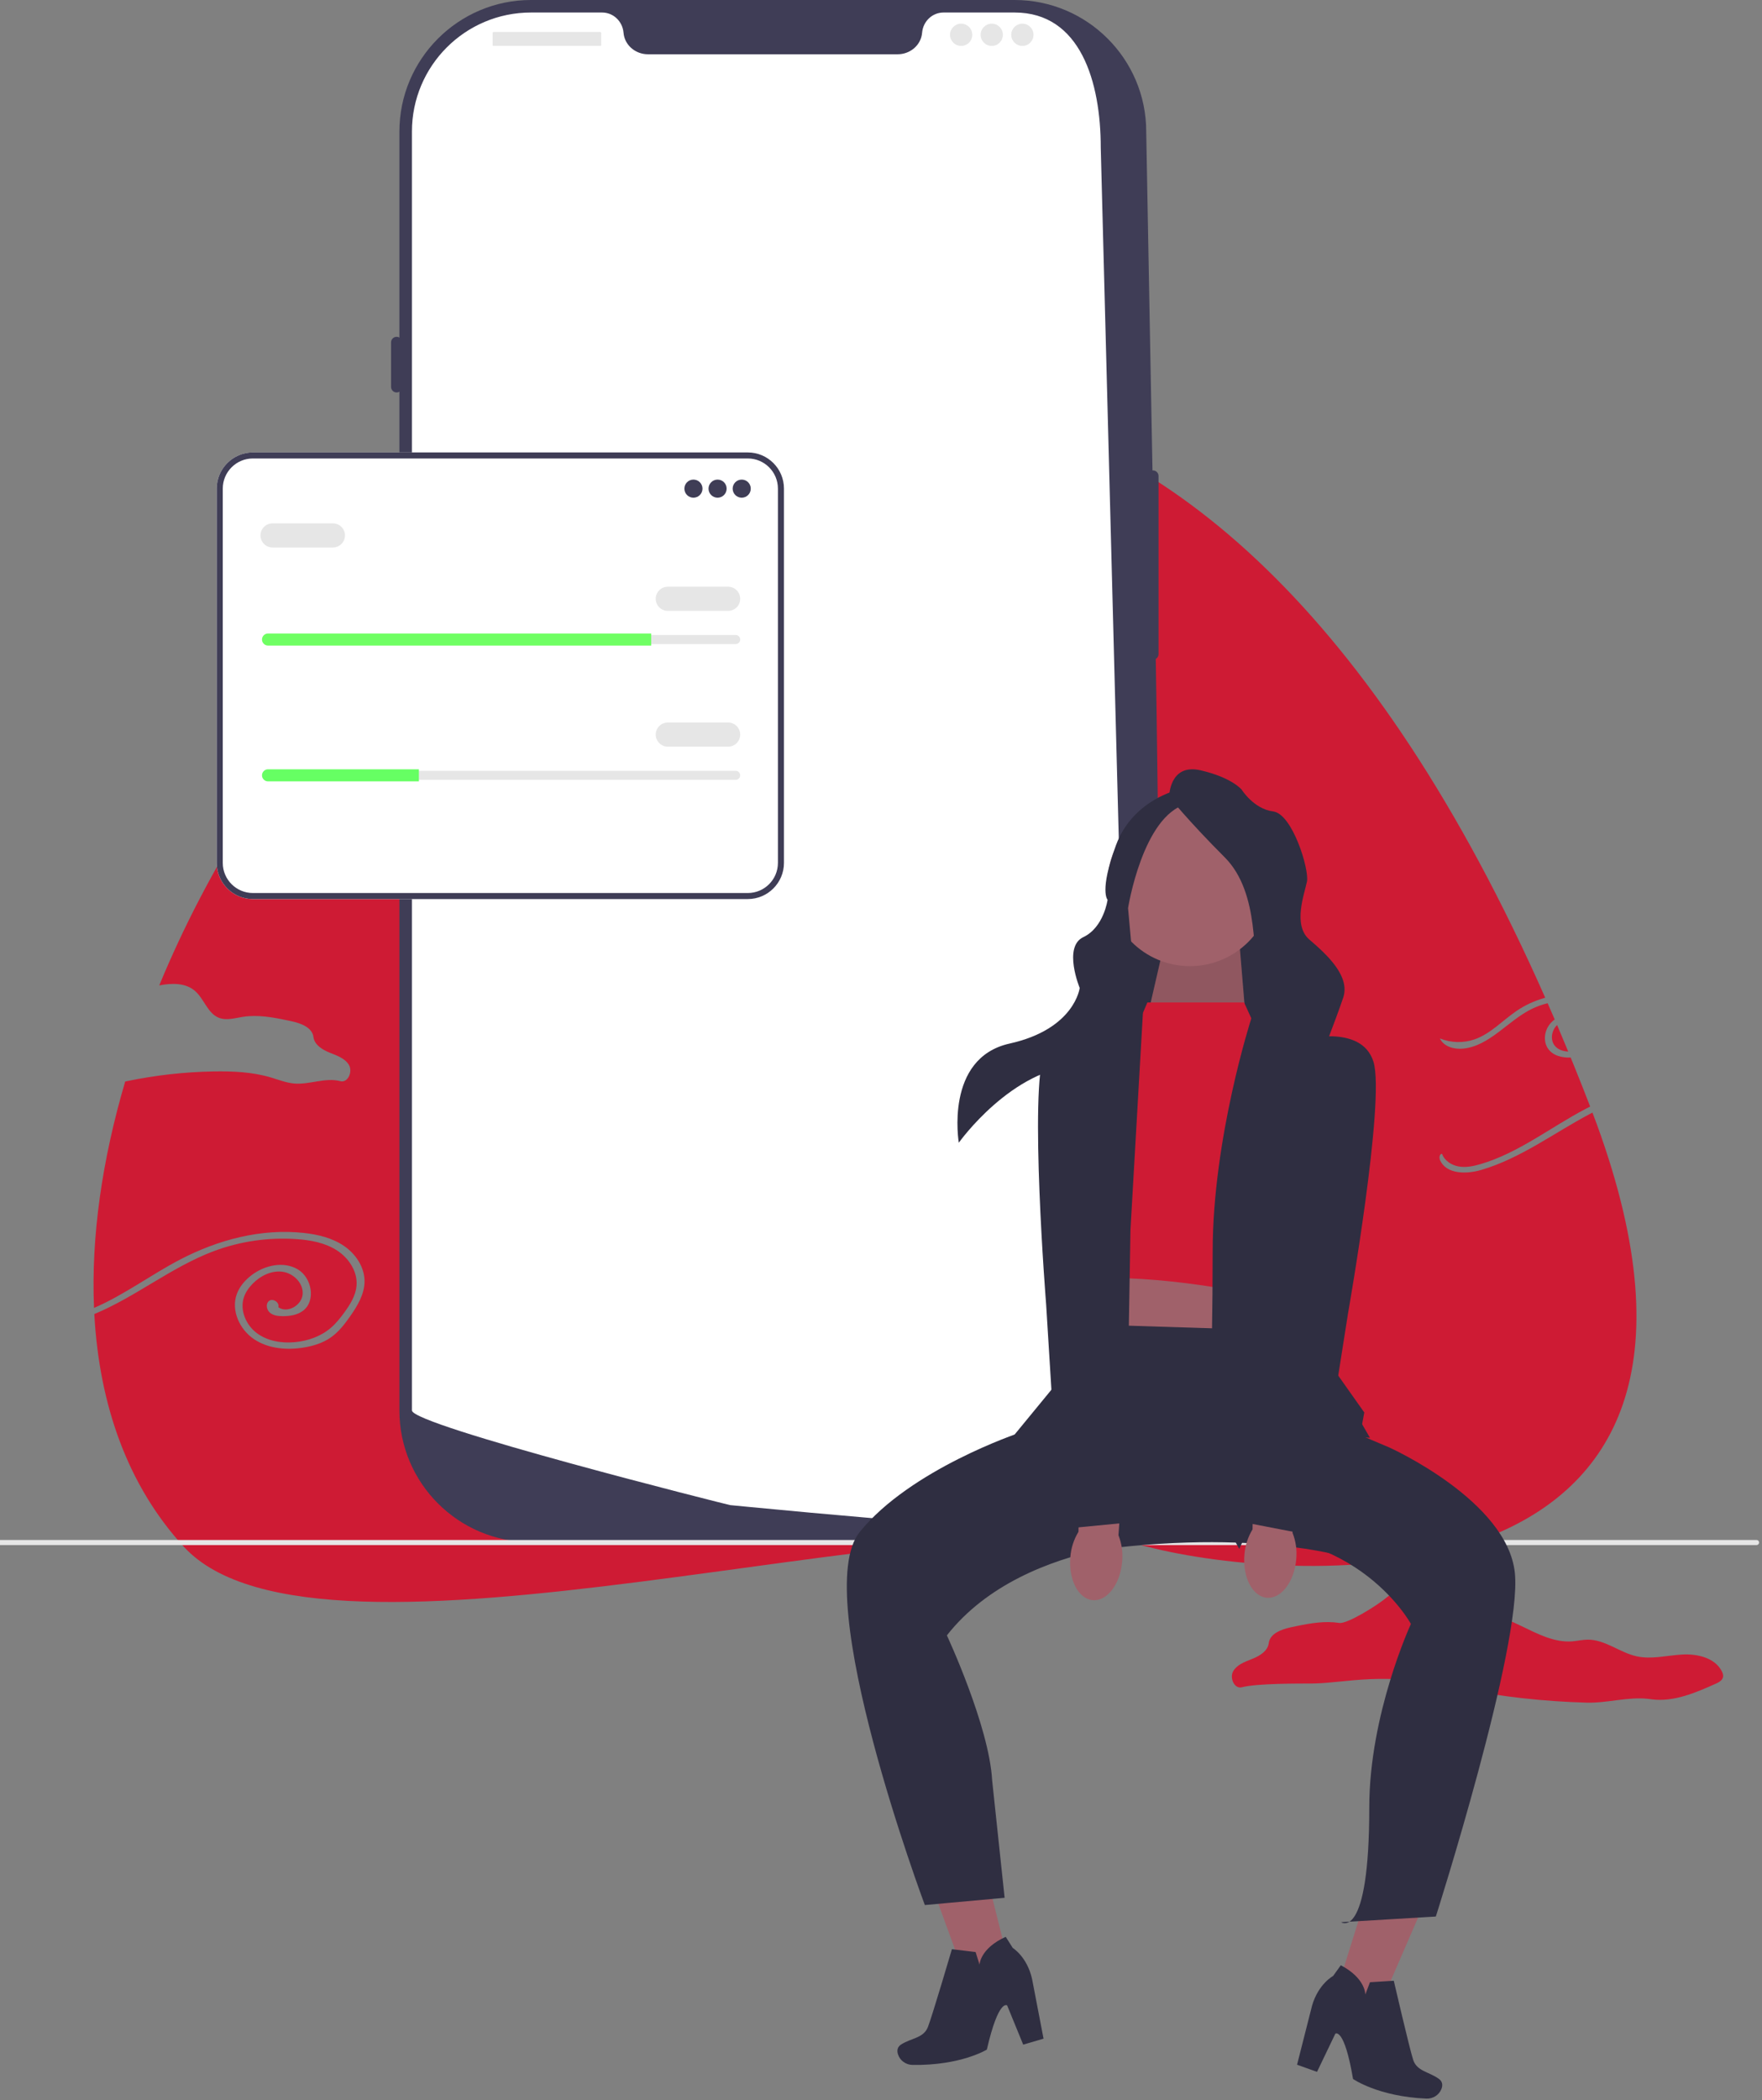 <svg width="584" height="696" viewBox="0 0 584 696" fill="none" xmlns="http://www.w3.org/2000/svg">
<rect x="0" y="0" width="584" height="696" fill="#808080" stroke="none"/>
<g clip-path="url(#clip0_1_364)">
<path fill-rule="evenodd" clip-rule="evenodd" d="M473.195 527.723L473.517 527.799L474.155 527.954C484.496 530.538 494.572 534.179 504.176 538.803C509.551 541.391 515.147 544.367 521.095 543.91C522.8 543.78 524.48 543.365 526.189 543.346C531.981 543.283 536.868 547.657 542.529 548.882C547.439 549.943 552.504 548.564 557.519 548.279C562.534 547.994 568.332 549.317 570.653 553.772C570.976 554.391 571.223 555.1 571.07 555.782C570.865 556.7 570.034 557.277 569.165 557.712L568.991 557.797L568.621 557.967C561.945 560.958 554.818 564.018 547.586 563.14L547.081 563.072L546.328 562.974C539.549 562.207 532.709 564.412 525.865 564.22C511.737 563.824 497.335 562.292 483.759 559.427L482.308 559.115L481.577 558.957C458.299 553.985 446.592 557.588 435.713 557.865L435.366 557.872L434.688 557.881C430.497 557.902 416.585 557.816 411.612 559.121C409.103 559.779 407.437 555.978 408.761 553.747C410.031 551.606 412.581 550.701 414.91 549.771L415.2 549.655L415.433 549.559C417.692 548.61 420.044 547.096 420.481 544.746L420.519 544.5L420.555 544.267C421.097 541.285 424.658 539.96 427.712 539.281L427.959 539.227L429.712 538.856C434.399 537.882 439.179 537.074 443.889 537.806C446.557 538.22 456.744 531.838 459.799 529.21C463.343 526.161 468.566 526.656 473.195 527.723ZM512.147 330.613L511.767 330.737C508.577 331.655 505.527 333.055 502.774 334.912C498.069 338.084 494.105 342.553 488.746 344.418C485.042 345.708 480.868 345.598 477.237 344.114C478.494 346.846 481.986 347.798 484.978 347.488C493.715 346.581 499.669 338.356 507.523 334.422C509.255 333.554 511.078 332.903 512.953 332.448C513.735 334.221 514.514 336.012 515.289 337.816L515.285 337.837C514.687 338.277 514.143 338.788 513.675 339.373C511.875 341.618 511.427 345.023 513.03 347.413C514.64 349.813 517.587 350.545 520.588 350.455L520.589 350.445L521.674 353.105C523.478 357.554 525.269 362.08 527.045 366.685L526.901 366.762C526.47 366.979 526.041 367.199 525.614 367.423C513.947 373.522 503.374 382.038 490.743 385.751C488.399 386.44 485.931 386.958 483.521 386.552C481.112 386.146 478.761 384.644 477.944 382.341C477.04 382.404 476.952 383.739 477.337 384.56C479.487 389.148 486.026 389.124 490.89 387.707C503.892 383.919 514.948 375.502 526.927 369.152L527.804 368.69L529.186 372.37C589.335 536.836 427.078 524.663 380.448 512.587C311.313 494.683 105.963 561.532 60.954 512.587C42.231 492.227 32.89 465.428 31.259 435.45C44.938 429.787 56.839 419.875 70.784 414.63C79.541 411.337 89.012 409.958 98.345 410.618C103.026 410.949 107.813 411.841 111.746 414.401C115.679 416.96 118.601 421.482 118.164 426.155C117.86 429.409 116.032 432.307 114.106 434.948C112.77 436.782 111.349 438.575 109.623 440.047C106.331 442.854 102.056 444.355 97.749 444.761C93.32 445.179 88.614 444.407 85.067 441.721C81.519 439.036 79.442 434.184 80.822 429.954C81.382 428.237 82.452 426.721 83.713 425.427C86.286 422.784 89.947 420.949 93.604 421.428C97.261 421.907 100.598 425.209 100.309 428.886C100.02 432.563 95.272 435.321 92.264 433.187C92.733 431.572 90.355 430.055 89.088 431.162C87.984 432.127 88.354 434.072 89.478 435.014C90.602 435.957 92.17 436.136 93.637 436.147C96.027 436.164 98.539 435.794 100.442 434.348C104.778 431.055 103.368 423.388 98.677 420.624C93.986 417.86 87.739 419.25 83.405 422.544C81.226 424.2 79.349 426.354 78.442 428.936C76.554 434.309 79.433 440.564 84.155 443.748C88.876 446.931 94.974 447.465 100.596 446.557C103.787 446.042 106.962 445.07 109.614 443.223C112.236 441.397 114.221 438.811 116.054 436.194C118.472 432.74 120.78 428.908 120.823 424.692C120.869 419.968 117.938 415.561 114.04 412.893C110.142 410.225 105.393 409.079 100.697 408.567C86.566 407.025 72.212 410.836 59.614 417.423C49.976 422.462 41.084 429.149 31.163 433.416C30.154 409.793 33.867 384.261 41.493 358.391L42.103 358.266C51.523 356.304 61.127 355.226 70.748 355.049C77.132 354.932 83.599 355.224 89.722 357.032C92.293 357.792 94.818 358.82 97.488 359.051C102.61 359.495 107.825 356.968 112.799 358.273C115.308 358.931 116.974 355.129 115.65 352.899C114.326 350.668 111.615 349.779 109.211 348.807C106.806 347.834 104.215 346.226 103.892 343.652C103.486 340.422 99.636 339.058 96.452 338.379L95.284 338.131C90.41 337.103 85.428 336.195 80.522 336.958C77.854 337.372 75.051 338.263 72.54 337.271C68.792 335.79 67.667 330.99 64.612 328.362C61.462 325.653 56.987 325.741 52.781 326.544C68.838 287.678 92.978 249.503 122.467 217.346L122.483 217.365C122.653 217.386 122.822 217.406 122.991 217.426C134.121 218.689 145.526 217.468 156.137 213.876C163.723 211.309 171.949 214.858 178.841 218.938C185.732 223.017 192.736 227.866 200.741 228.101C206.474 228.27 211.956 226.022 217.492 224.524C241.045 218.154 265.805 225.321 289.878 229.293C297.29 230.516 305.633 231.218 311.606 226.66C309.8 222.712 305.48 220.431 301.194 219.742C296.909 219.052 292.537 219.666 288.206 219.947C273.092 220.925 257.729 217.72 244.266 210.781C236.877 206.972 228.117 207.544 219.85 206.67C211.583 205.796 202.393 202.419 199.508 194.622C196.963 187.742 189.77 183.276 182.469 182.57C175.168 181.864 167.866 184.418 161.59 188.214C155.313 192.01 149.872 197.012 144.283 201.763C142.229 203.509 140.083 205.263 137.52 206.099C136.074 206.572 134.562 206.73 133.037 206.81L132.523 206.825C236.561 102.441 398.719 74.251 512.147 330.613ZM516.09 339.685C516.277 340.122 516.466 340.567 516.655 341.012L519.771 348.466C518.014 348.37 516.341 347.833 515.279 346.486C513.756 344.553 514.245 341.521 515.988 339.783L516.09 339.685ZM103.67 271.432L103.09 271.74C102.202 272.218 101.347 272.714 100.105 273.464L97.166 275.251C93.311 277.572 91.212 278.613 88.557 279.393C87.385 279.738 86.534 279.854 85.756 279.722C84.893 279.577 84.168 279.055 83.937 278.401L83.733 277.828L83.127 277.871C82.029 277.948 81.797 279.136 82.192 279.979C83.236 282.205 86.1 282.65 89.071 281.785C92.086 280.906 94.433 279.764 98.711 277.245L101.451 275.615C104.995 273.519 106.857 272.553 109.21 271.668C112.933 270.268 116.962 269.681 120.931 269.962C123.253 270.126 125.016 270.579 126.415 271.49C128.016 272.532 129.014 274.27 128.863 275.888C128.765 276.934 128.263 277.931 127.237 279.338C126.542 280.292 126.007 280.917 125.403 281.432C124.163 282.489 122.489 283.134 120.652 283.307C118.717 283.489 116.932 283.098 115.66 282.135C114.295 281.102 113.613 279.308 114.081 277.873C114.268 277.299 114.635 276.739 115.158 276.202C116.216 275.116 117.584 274.527 118.809 274.687C120.073 274.852 121.136 275.991 121.049 277.094L121.033 277.219C120.884 278.04 119.932 278.663 119.197 278.548L119.118 278.532L119.116 278.514C118.857 277.418 117.363 276.719 116.411 277.551C115.542 278.309 115.728 279.725 116.593 280.451C117.198 280.959 117.932 281.127 118.922 281.134C120.323 281.144 121.479 280.875 122.389 280.184C124.717 278.416 124.117 274.372 121.539 272.853C119.304 271.536 116.256 272.005 113.966 273.745C112.811 274.623 111.951 275.697 111.524 276.914C110.603 279.536 111.881 282.671 114.331 284.323C116.431 285.739 119.193 286.148 122.1 285.679C123.776 285.408 125.2 284.905 126.376 284.087C127.461 283.331 128.296 282.379 129.391 280.814C130.881 278.685 131.604 277.118 131.623 275.33C131.645 273.08 130.327 270.882 128.307 269.499C126.642 268.36 124.606 267.744 122.103 267.471C116.095 266.816 109.709 268.275 103.67 271.432Z" fill="#CE1B34"/>
<path d="M336.298 511.006H175.986C151.941 511.006 132.379 491.444 132.379 467.399V43.607C132.379 19.562 151.941 0 175.986 0H336.298C360.343 0 379.905 19.562 379.905 43.607C382.889 213.789 387.978 404.365 379.905 467.399C379.905 491.444 360.343 511.006 336.298 511.006Z" fill="#3F3D56"/>
<path d="M382.141 155.885C381.123 155.885 380.296 156.712 380.296 157.729V216.762C380.296 217.78 381.123 218.607 382.141 218.607C383.158 218.607 383.985 217.78 383.985 216.762V157.729C383.985 156.712 383.158 155.885 382.141 155.885Z" fill="#3F3D56"/>
<path d="M364.835 48.928L375.755 467.391C375.755 488.32 359.465 505.44 338.868 506.768H338.859C338.554 506.787 338.25 506.805 337.936 506.814C337.392 506.842 336.848 506.851 336.295 506.851C336.295 506.851 334.265 506.704 330.557 506.427C326.812 506.15 321.361 505.735 314.563 505.191C312.525 505.034 310.375 504.859 308.106 504.674C303.587 504.305 298.624 503.9 293.302 503.438C291.18 503.263 288.985 503.07 286.744 502.876C275.288 501.889 262.457 500.736 248.926 499.426C246.638 499.214 244.332 498.993 242.008 498.762C241.399 498.697 136.531 472.335 136.531 467.391V43.607C136.531 21.811 154.194 4.147 175.99 4.147H199.548C203.312 4.147 206.337 7.081 206.66 10.835C206.688 11.084 206.715 11.333 206.762 11.582C207.444 15.354 210.903 17.983 214.74 17.983H297.545C301.382 17.983 304.841 15.354 305.524 11.582C305.57 11.333 305.597 11.084 305.625 10.835C305.948 7.081 308.973 4.147 312.737 4.147H336.295C358.091 4.147 364.835 27.131 364.835 48.928Z" fill="white"/>
<path d="M131.457 111.61C130.44 111.61 129.612 112.437 129.612 113.454V128.213C129.612 129.23 130.44 130.058 131.457 130.058C132.475 130.058 133.302 129.23 133.302 128.213V113.454C133.302 112.437 132.475 111.61 131.457 111.61Z" fill="#3F3D56"/>
<path d="M131.457 155.885C130.44 155.885 129.612 156.712 129.612 157.729V186.323C129.612 187.341 130.44 188.168 131.457 188.168C132.475 188.168 133.302 187.341 133.302 186.323V157.729C133.302 156.712 132.475 155.885 131.457 155.885Z" fill="#3F3D56"/>
<path d="M131.457 196.47C130.44 196.47 129.612 197.297 129.612 198.315V226.909C129.612 227.926 130.44 228.754 131.457 228.754C132.475 228.754 133.302 227.926 133.302 226.909V198.315C133.302 197.297 132.475 196.47 131.457 196.47Z" fill="#3F3D56"/>
<path d="M198.943 10.608H163.59C163.419 10.608 163.28 10.747 163.28 10.918V14.909C163.28 15.081 163.419 15.22 163.59 15.22H198.943C199.114 15.22 199.253 15.081 199.253 14.909V10.918C199.253 10.747 199.114 10.608 198.943 10.608Z" fill="#E6E6E6"/>
<path d="M318.566 15.22C320.604 15.22 322.256 13.568 322.256 11.53C322.256 9.492 320.604 7.84 318.566 7.84C316.528 7.84 314.876 9.492 314.876 11.53C314.876 13.568 316.528 15.22 318.566 15.22Z" fill="#E6E6E6"/>
<path d="M328.712 15.22C330.75 15.22 332.402 13.568 332.402 11.53C332.402 9.492 330.75 7.84 328.712 7.84C326.675 7.84 325.023 9.492 325.023 11.53C325.023 13.568 326.675 15.22 328.712 15.22Z" fill="#E6E6E6"/>
<path d="M338.859 15.22C340.896 15.22 342.548 13.568 342.548 11.53C342.548 9.492 340.896 7.84 338.859 7.84C336.821 7.84 335.169 9.492 335.169 11.53C335.169 13.568 336.821 15.22 338.859 15.22Z" fill="#E6E6E6"/>
<path d="M583.04 511.16C583.04 511.624 582.664 512 582.2 512H0V510.32H582.2C582.664 510.32 583.04 510.696 583.04 511.16Z" fill="#E6E6E6"/>
<path d="M458.622 609.802L478.389 616.116L453.084 674.51L439.688 670.232L458.622 609.802Z" fill="#A0616A"/>
<path d="M461.959 656.382L454.067 656.87L452.514 660.945C452.514 660.945 452.701 655.611 444.397 651.247L441.845 654.796C441.845 654.796 436.986 657.375 434.879 664.601L429.899 684.206L436.517 686.571L442.582 673.926C442.582 673.926 445.525 671.657 448.452 688.922C448.452 688.922 456.734 694.75 472.759 695.435C474.962 695.529 477.016 694.227 477.78 692.159C478.202 691.017 478.16 689.797 476.88 688.875C473.623 686.526 469.616 686.383 468.385 682.592C467.153 678.8 461.959 656.382 461.959 656.382Z" fill="#2F2E41"/>
<path d="M321.568 599.613L301.464 604.757L323.3 664.534L336.923 661.05L321.568 599.613Z" fill="#A0616A"/>
<path d="M315.504 645.917L323.353 646.867L324.664 651.026C324.664 651.026 324.791 645.69 333.337 641.821L335.676 645.514C335.676 645.514 340.375 648.373 342.055 655.71L345.876 675.574L339.131 677.547L333.818 664.567C333.818 664.567 331.013 662.13 327.079 679.194C327.079 679.194 318.468 684.525 302.431 684.269C300.227 684.234 298.252 682.813 297.611 680.704C297.257 679.54 297.37 678.324 298.702 677.478C302.092 675.325 306.1 675.417 307.551 671.705C309.003 667.992 315.504 645.917 315.504 645.917Z" fill="#2F2E41"/>
<path d="M371.077 359.839H424.767V280.507H371.077V359.839Z" fill="#2F2E41"/>
<path d="M415.551 415.531L413.949 458.002L361.061 453.995L367.471 412.326L415.551 415.531Z" fill="#A0616A"/>
<path d="M357.054 438.77L433.18 441.174L452.181 468.061L443.366 515.339C443.366 515.339 405.134 504.479 341.829 517.3L345.836 473.227L358.057 461.005L357.054 438.77Z" fill="#2F2E41"/>
<path d="M439.591 470.823L460.426 479.638C460.426 479.638 499.691 497.267 502.095 521.307C504.499 545.347 475.896 635.096 475.896 635.096L444.505 636.973C444.505 636.973 453.835 643.465 453.835 598.928C453.835 567.928 467.638 538.135 467.638 538.135C467.638 538.135 447.604 501.274 396.319 510.088C396.319 510.088 340.279 508.272 313.835 541.928C313.835 541.928 327.835 571.928 328.835 589.928L332.974 628.89L306.53 631.294C306.53 631.294 268.107 528.519 284.934 507.684C301.762 486.85 337.822 474.83 337.822 474.83L439.591 470.823Z" fill="#2F2E41"/>
<path d="M412.715 335.65L410.835 312.928H385.835L380.293 337.001L412.715 335.65Z" fill="#A0616A"/>
<path opacity="0.1" d="M412.715 335.65L410.835 312.928H385.835L380.293 337.001L412.715 335.65Z" fill="black"/>
<path d="M421.725 292.83C421.725 307.922 409.491 320.157 394.398 320.157C379.306 320.157 367.071 307.922 367.071 292.83C367.071 277.738 379.306 265.503 394.398 265.503C409.49 265.503 421.725 277.738 421.725 292.83Z" fill="#A0616A"/>
<path d="M380.293 332.193H412.346L416.353 341.008L420.359 429.955C420.359 429.955 389.909 422.743 363.465 423.545L369.875 342.61L377.889 337.802L380.293 332.193Z" fill="#CE1B34"/>
<path d="M410.743 513.294C410.743 513.294 426.77 477.234 433.181 476.432C439.591 475.631 454.056 476.432 454.056 476.432L450.81 470.823C450.81 470.823 450.008 459.604 441.995 459.604C433.982 459.604 437.187 344.213 437.187 344.213L414.741 337.463C414.741 337.463 401.929 377.068 401.929 414.73C401.929 452.393 400.326 494.062 400.326 494.062L410.743 513.294Z" fill="#2F2E41"/>
<path d="M378.811 335.65L350.643 343.412L353.849 453.995L335.418 476.432C335.418 476.432 359.458 476.432 365.067 496.466C365.067 496.466 371.721 507.419 378.811 506.35C385.902 505.28 381.094 482.843 381.094 482.843L373.882 454.797L374.683 407.518L378.811 335.65Z" fill="#2F2E41"/>
<path d="M387.505 264.08C387.505 264.08 387.505 252.861 397.922 255.265C408.339 257.669 411.545 261.676 411.545 261.676C411.545 261.676 415.551 268.087 421.962 268.888C428.373 269.689 433.982 288.12 433.181 292.127C432.379 296.133 428.373 306.55 433.982 311.358C439.591 316.166 447.604 323.378 445.2 330.59C442.796 337.802 435.585 356.233 435.585 356.233C435.585 356.233 455.7 359.173 454.056 371.726C454.056 371.726 444.399 364.246 431.578 364.246C418.757 364.246 420.359 340.986 420.359 340.986C420.359 340.986 419.558 326.584 417.154 322.577C414.75 318.57 417.955 296.133 405.935 284.113C393.915 272.093 387.505 264.08 387.505 264.08Z" fill="#2F2E41"/>
<path d="M390.71 261.676C390.71 261.676 375.485 264.881 369.875 280.107C364.266 295.332 367.099 298.165 367.099 298.165C367.099 298.165 365.859 307.333 359.053 310.548C352.246 313.762 357.855 327.385 357.855 327.385C357.855 327.385 356.253 341.008 334.617 345.816C312.981 350.624 317.789 378.67 317.789 378.67C317.789 378.67 335.418 353.829 357.855 353.028C380.293 352.226 376.286 327.385 376.286 327.385L373.882 300.941C373.882 300.941 378.69 270.491 393.114 266.484C407.538 262.477 390.71 261.676 390.71 261.676Z" fill="#2F2E41"/>
<path d="M412.448 515.235C411.813 522.69 415.145 529.061 419.889 529.464C424.634 529.868 428.993 524.151 429.628 516.694C429.922 513.718 429.499 510.715 428.395 507.936L430.687 476.315L415.825 475.556L415.143 506.809C413.585 509.362 412.661 512.252 412.448 515.235Z" fill="#A0616A"/>
<path d="M354.752 516.036C354.117 523.491 357.449 529.862 362.193 530.266C366.938 530.669 371.298 524.953 371.932 517.495C372.226 514.519 371.803 511.517 370.699 508.738L372.991 477.116L358.129 476.357L357.448 507.611C355.889 510.164 354.965 513.053 354.752 516.036Z" fill="#A0616A"/>
<path d="M431.177 344.614C431.177 344.614 451.21 339.004 455.217 351.826C459.224 364.647 446.803 435.164 446.803 435.164L435.184 508.886L410.343 504.078L426.369 405.515L431.177 344.614Z" fill="#2F2E41"/>
<path d="M370.841 343.564C370.841 343.564 351.427 336.088 346.228 348.474C341.028 360.859 346.732 432.234 346.732 432.234L351.337 506.724L376.521 504.284L369.875 404.647L370.841 343.564Z" fill="#2F2E41"/>
<path d="M247.858 297.928H83.811C77.207 297.928 71.835 292.555 71.835 285.951V161.904C71.835 155.301 77.207 149.928 83.811 149.928H247.858C254.462 149.928 259.835 155.301 259.835 161.904V285.951C259.835 292.555 254.462 297.928 247.858 297.928Z" fill="white"/>
<path d="M247.858 297.928H83.811C77.207 297.928 71.835 292.555 71.835 285.951V161.904C71.835 155.301 77.207 149.928 83.811 149.928H247.858C254.462 149.928 259.835 155.301 259.835 161.904V285.951C259.835 292.555 254.462 297.928 247.858 297.928ZM83.811 151.928C78.31 151.928 73.835 156.403 73.835 161.904V285.951C73.835 291.452 78.31 295.928 83.811 295.928H247.858C253.359 295.928 257.835 291.452 257.835 285.951V161.904C257.835 156.403 253.359 151.928 247.858 151.928H83.811Z" fill="#3F3D56"/>
<path d="M229.835 164.928C231.492 164.928 232.835 163.584 232.835 161.928C232.835 160.271 231.492 158.928 229.835 158.928C228.178 158.928 226.835 160.271 226.835 161.928C226.835 163.584 228.178 164.928 229.835 164.928Z" fill="#3F3D56"/>
<path d="M237.835 164.928C239.492 164.928 240.835 163.584 240.835 161.928C240.835 160.271 239.492 158.928 237.835 158.928C236.178 158.928 234.835 160.271 234.835 161.928C234.835 163.584 236.178 164.928 237.835 164.928Z" fill="#3F3D56"/>
<path d="M245.835 164.928C247.492 164.928 248.835 163.584 248.835 161.928C248.835 160.271 247.492 158.928 245.835 158.928C244.178 158.928 242.835 160.271 242.835 161.928C242.835 163.584 244.178 164.928 245.835 164.928Z" fill="#3F3D56"/>
<path d="M88.835 210.428C88.008 210.428 87.335 211.1 87.335 211.928C87.335 212.331 87.491 212.704 87.773 212.979C88.058 213.271 88.432 213.428 88.835 213.428H243.835C244.662 213.428 245.335 212.755 245.335 211.928C245.335 211.524 245.179 211.151 244.896 210.876C244.611 210.584 244.238 210.428 243.835 210.428H88.835Z" fill="#E6E6E6"/>
<path d="M215.835 209.928V213.928H88.835C88.285 213.928 87.785 213.708 87.425 213.338C87.055 212.978 86.835 212.478 86.835 211.928C86.835 210.828 87.735 209.928 88.835 209.928H215.835Z" fill="#6FFF63"/>
<path d="M241.335 202.428H221.335C219.129 202.428 217.335 200.634 217.335 198.428C217.335 196.222 219.129 194.428 221.335 194.428H241.335C243.54 194.428 245.335 196.222 245.335 198.428C245.335 200.634 243.54 202.428 241.335 202.428Z" fill="#E6E6E6"/>
<path d="M110.335 181.428H90.335C88.129 181.428 86.335 179.634 86.335 177.428C86.335 175.222 88.129 173.428 90.335 173.428H110.335C112.54 173.428 114.335 175.222 114.335 177.428C114.335 179.634 112.54 181.428 110.335 181.428Z" fill="#E6E6E6"/>
<path d="M88.835 255.428C88.008 255.428 87.335 256.1 87.335 256.928C87.335 257.331 87.491 257.704 87.773 257.979C88.058 258.271 88.432 258.428 88.835 258.428H243.835C244.662 258.428 245.335 257.755 245.335 256.928C245.335 256.524 245.179 256.151 244.896 255.876C244.611 255.584 244.238 255.428 243.835 255.428H88.835Z" fill="#E6E6E6"/>
<path d="M138.835 254.928V258.928H88.835C88.285 258.928 87.785 258.708 87.425 258.338C87.055 257.978 86.835 257.478 86.835 256.928C86.835 255.828 87.735 254.928 88.835 254.928H138.835Z" fill="#66FF63"/>
<path d="M241.335 247.428H221.335C219.129 247.428 217.335 245.634 217.335 243.428C217.335 241.222 219.129 239.428 221.335 239.428H241.335C243.54 239.428 245.335 241.222 245.335 243.428C245.335 245.634 243.54 247.428 241.335 247.428Z" fill="#E6E6E6"/>
</g>
<defs>
<clipPath id="clip0_1_364">
<rect width="583.04" height="695.439" fill="white"/>
</clipPath>
</defs>
</svg>
